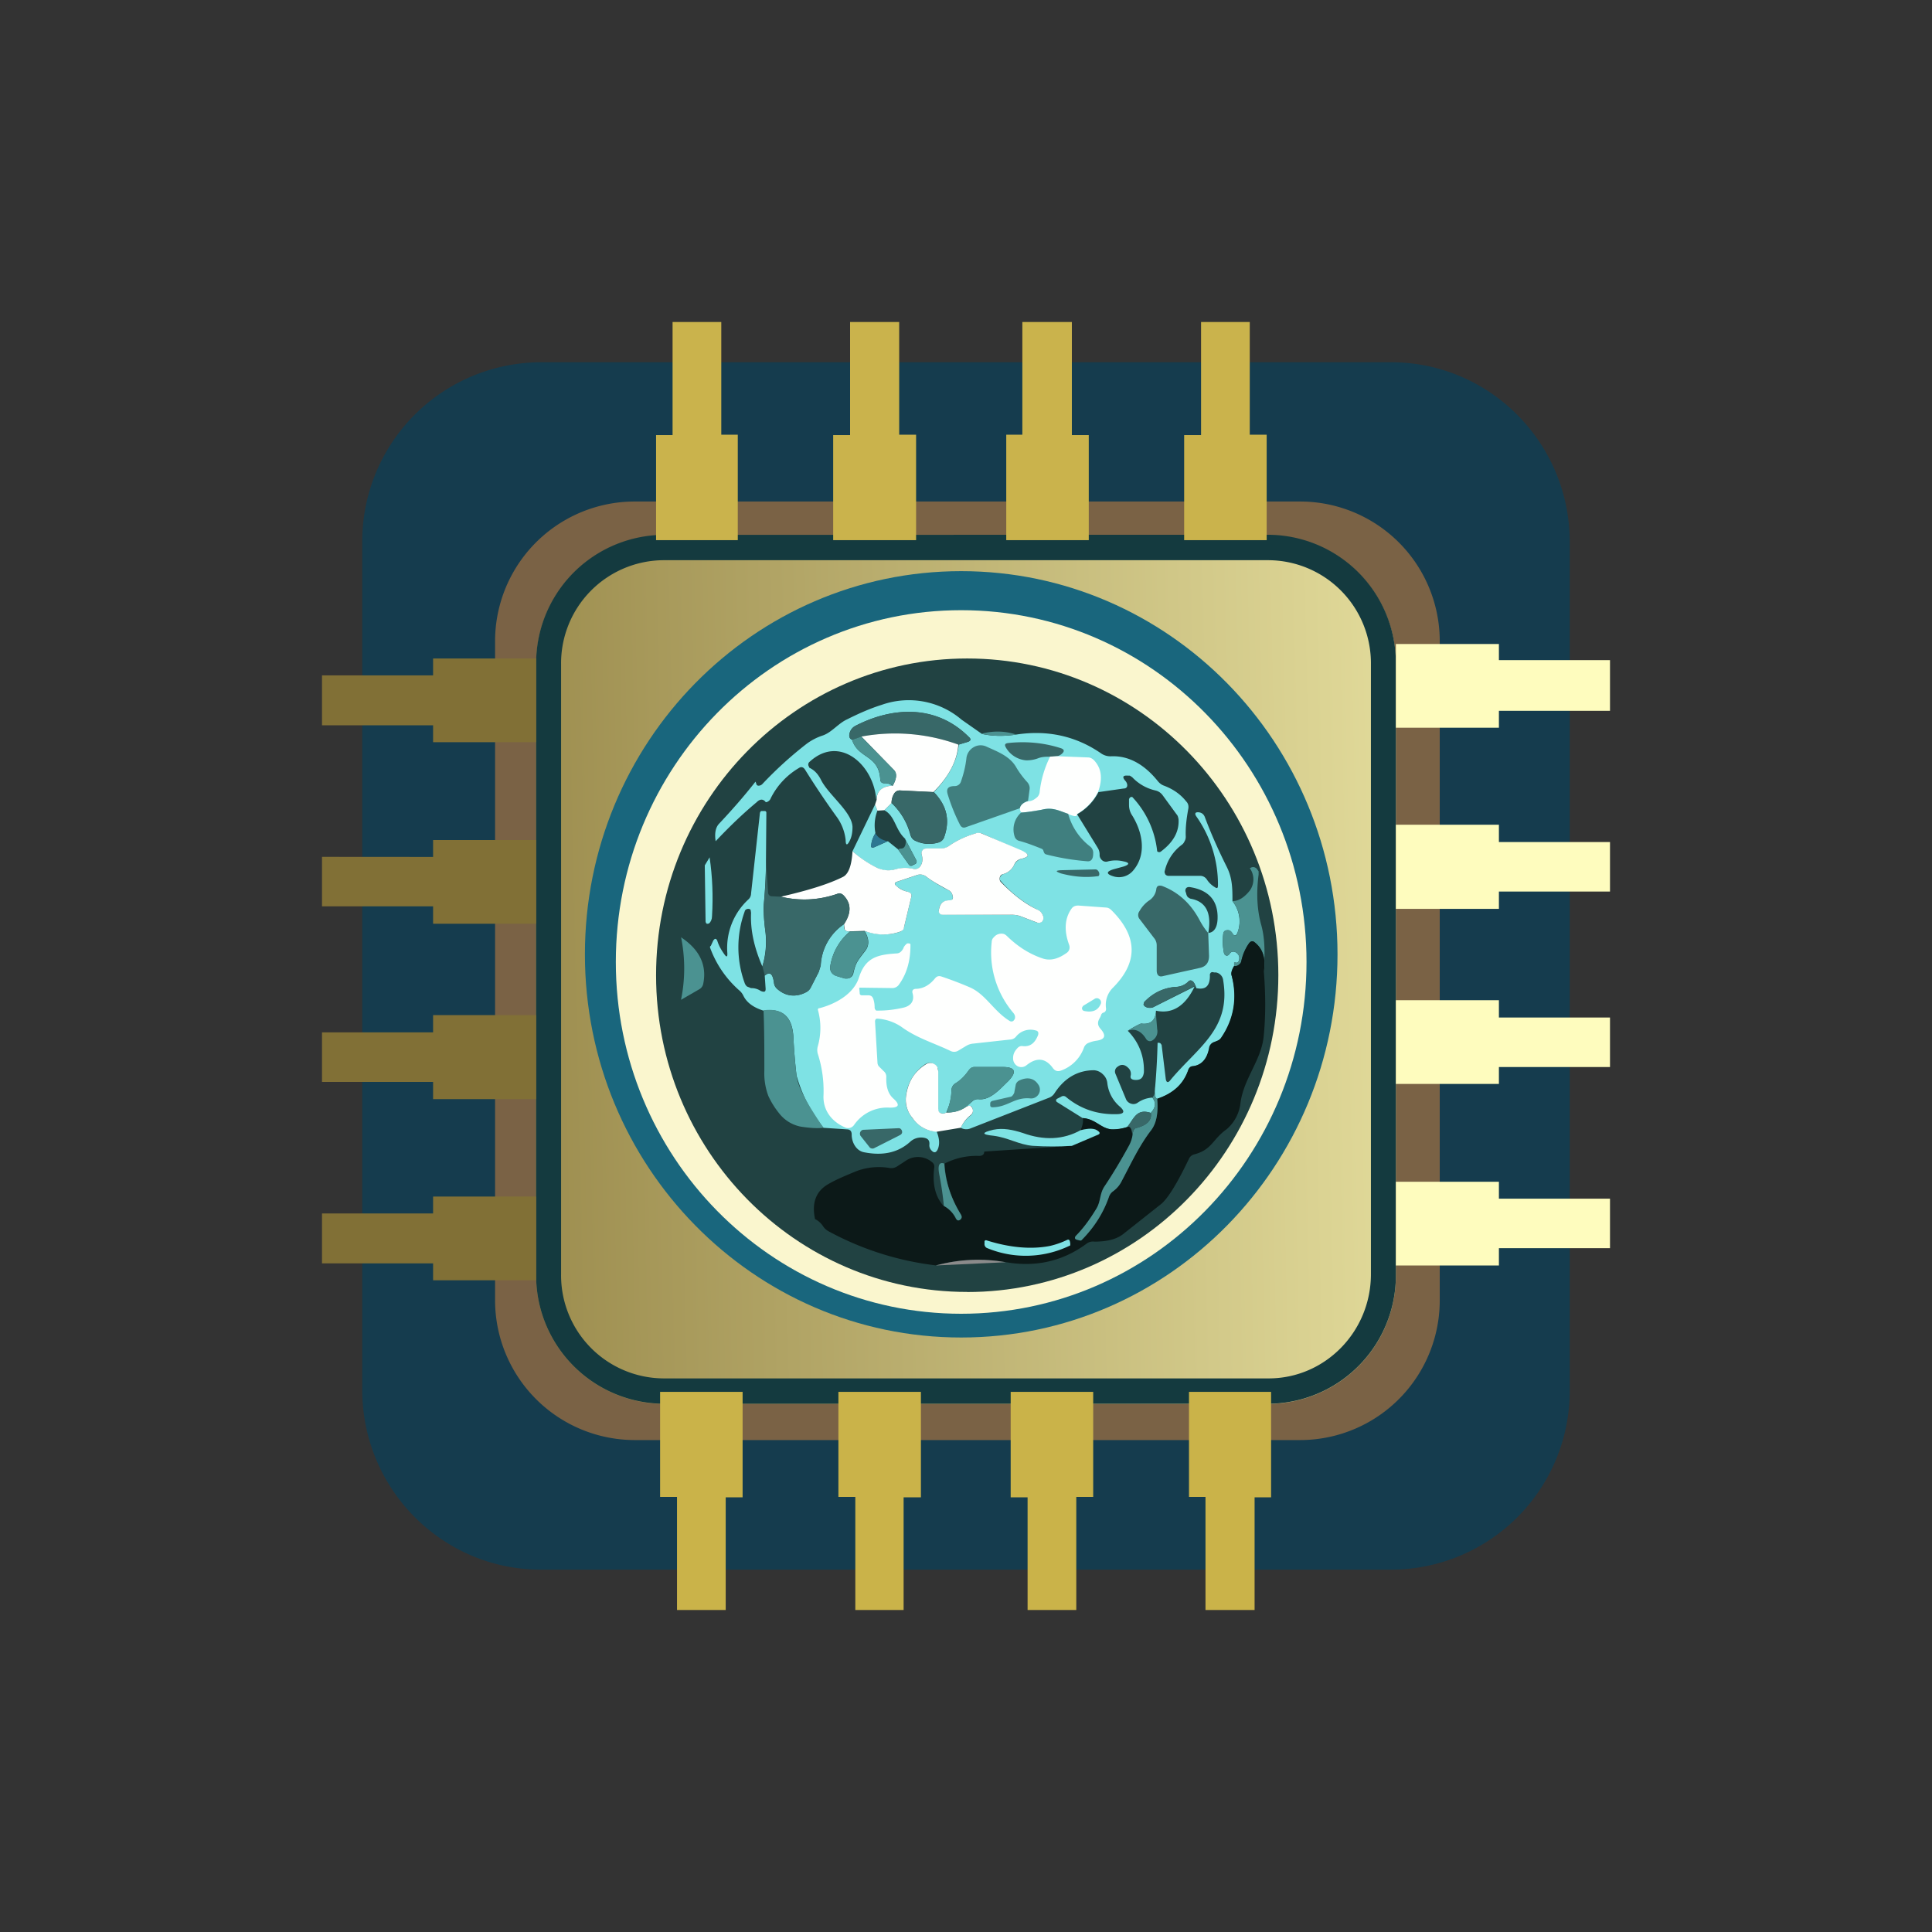 <svg xmlns="http://www.w3.org/2000/svg" width="24" height="24" fill="none" viewBox="0 0 24 24">
    <rect x="0" y="0" width="24" height="24" fill="#333333" stroke="none"/>
    <path fill="#153C4E" d="M4.5 6.735A2.225 2.225 0 0 1 6.72 4.5h10.56c1.224 0 2.22 1 2.22 2.235v10.53a2.223 2.223 0 0 1-2.22 2.234H6.72c-1.225 0-2.22-1-2.22-2.235z"/>
    <path fill="#7A6245" d="M6.15 7.97a1.735 1.735 0 0 1 1.735-1.74h8.265a1.735 1.735 0 0 1 1.735 1.74v8.179a1.735 1.735 0 0 1-1.735 1.74H7.885a1.737 1.737 0 0 1-1.735-1.74z"/>
    <path fill="url(#NEUROS__a)" d="M6.66 8.25a1.595 1.595 0 0 1 1.58-1.6h7.52a1.595 1.595 0 0 1 1.58 1.6v7.58a1.593 1.593 0 0 1-1.58 1.61H8.24a1.597 1.597 0 0 1-1.58-1.61z"/>
    <path fill="#143A3F" fill-rule="evenodd" d="M15.76 6.959H8.24a1.28 1.28 0 0 0-1.27 1.294v7.575a1.28 1.28 0 0 0 1.27 1.295h7.52c.7 0 1.27-.58 1.27-1.295V8.253a1.28 1.28 0 0 0-1.27-1.294m-7.52-.315a1.595 1.595 0 0 0-1.58 1.61v7.574a1.595 1.595 0 0 0 1.58 1.61h7.52a1.593 1.593 0 0 0 1.58-1.61V8.253a1.593 1.593 0 0 0-1.58-1.61z" clip-rule="evenodd"/>
    <path fill="#CAB34C" d="M8.35 4h.61v1.4h.205v1.31H8.15V5.405h.205V4zm2.82 0v1.4h.21v1.31h-1.03V5.405h.21V4zm2.145 0H12.7v1.4h-.2v1.31h1.025V5.405h-.21zm1.6 0h.61v1.4h.21v1.31H14.71V5.405h.21V4z"/>
    <path fill="#CAB349" d="M8.41 20h.605v-1.4h.21v-1.31H8.2v1.305h.21zm2.215 0h.6v-1.4h.215v-1.31h-1.025v1.305h.21zm2.745 0h-.605v-1.4h-.21v-1.31h1.025v1.305h-.21zm1.605 0h.61v-1.4h.205v-1.31h-1.02v1.305h.205z"/>
    <path fill="#817036" d="M4 15.694v-.62h1.38v-.21h1.28v1.04H5.38v-.21zm0-2.25v-.62h1.38v-.214h1.28v1.044H5.38v-.214H4zm0-2.8v.615h1.38v.216h1.28v-1.04H5.38v.21zM4 9.01v-.62h1.38v-.21h1.28v1.04H5.38v-.21z"/>
    <path fill="#FEFCBE" d="M20 15.505v-.615h-1.38v-.21h-1.28v1.04h1.28v-.215zm0-2.25v-.615h-1.38v-.215h-1.28v1.04h1.28v-.21zm0-2.8v.62h-1.38v.215h-1.28v-1.045h1.28v.215H20zM20 8.2h-1.38V8h-1.28v1.04h1.28v-.21H20z"/>
    <path fill="#19667D" d="M11.94 16.615c2.582 0 4.675-2.131 4.675-4.76s-2.093-4.76-4.675-4.76-4.674 2.131-4.674 4.76 2.093 4.76 4.674 4.76"/>
    <path fill="#FAF6CE" d="M11.94 16.32c2.37 0 4.29-1.957 4.29-4.37s-1.92-4.37-4.29-4.37-4.29 1.956-4.29 4.37c0 2.413 1.921 4.37 4.29 4.37"/>
    <path fill="#214242" d="M12.015 16.05c2.135 0 3.865-1.762 3.865-3.936S14.15 8.18 12.015 8.18c-2.134 0-3.865 1.761-3.865 3.935 0 2.173 1.73 3.934 3.865 3.934"/>
    <path fill="#7EE2E4" d="M12.19 9.115q.195.046.435.01c.39-.06.745.02 1.055.235a.2.2 0 0 0 .12.035c.215-.01.41.095.58.305q.036.045.08.06c.105.04.2.1.275.195q.039.039.025.1c-.02.11-.035.225-.03.34q0 .031-.015.055a.1.1 0 0 1-.035.045.56.56 0 0 0-.21.32q-.004.01-.003.023l.008.022a.05.05 0 0 0 .04.02h.4a.1.1 0 0 1 .046.015q.021.013.034.035a.3.3 0 0 0 .095.09c.03.02.04.015.04-.025a1.47 1.47 0 0 0-.27-.855c-.02-.03-.015-.05.02-.05q.061.001.085.055c.08.215.175.425.275.625.07.14.07.27.07.425a.4.4 0 0 1 .065.385c-.02.05-.04.055-.07.01a.07.07 0 0 0-.05-.035c-.035 0-.055.01-.06.05q-.014.121.01.235l.01.02.013.009q.007.003.016.002a.04.04 0 0 0 .026-.016c.02-.035.05-.04.08-.025a.08.08 0 0 1 .045.065c0 .05-.02.075-.055.06h-.005V12q-.051.075-.035.12a.9.9 0 0 1-.125.77.1.1 0 0 1-.05.04l-.04.015a.09.09 0 0 0-.06.07c-.03.14-.1.215-.2.23-.035 0-.055.02-.065.05-.06.175-.19.29-.385.355-.03-.01-.035-.06-.025-.15a9 9 0 0 0 .03-.545.05.05 0 0 1 .035.005l.015.02.05.41c.005.06.03.07.065.02.335-.4.75-.63.65-1.23a.11.11 0 0 0-.09-.1h-.025a.04.04 0 0 0-.035 0 .04.04 0 0 0-.015.04c0 .125-.05.18-.17.155a.2.2 0 0 0-.03-.07c-.025-.03-.05-.035-.075-.005a.23.23 0 0 1-.145.06.56.56 0 0 0-.4.2l-.005.015q0 .008.005.014l.01.011q.03.021.06.02c.02 0 .035 0 .06-.015l.5-.25c-.115.24-.275.345-.48.3-.005.125-.07.175-.185.16a1 1 0 0 0-.165.09q.209.216.2.515c-.01.075-.045.1-.115.095q-.059-.006-.05-.05a.1.1 0 0 0-.03-.1c-.04-.04-.085-.05-.13-.015a.07.07 0 0 0-.03.085l.135.325a.1.1 0 0 0 .06.05.09.09 0 0 0 .08-.01.35.35 0 0 1 .185-.065c.05.065.04.125-.02.19-.18-.06-.21.08-.29.175a.5.5 0 0 1-.195.03c-.135-.01-.2-.13-.36-.14l-.32-.2a.03.03 0 0 1-.01-.013.03.03 0 0 1 0-.017l.01-.01.05-.025a.05.05 0 0 1 .06 0q.276.231.65.215.114-.008.025-.09a.45.45 0 0 1-.16-.3.17.17 0 0 0-.055-.105.17.17 0 0 0-.11-.05c-.205 0-.37.1-.49.285a.14.14 0 0 1-.065.055l-.985.385a.14.14 0 0 1-.115-.01.4.4 0 0 1 .125-.155.07.07 0 0 0 .025-.06.07.07 0 0 0-.025-.055h-.05l.07-.06a.1.1 0 0 1 .08-.025c.145.015.27-.135.365-.225.11-.115.09-.175-.07-.175h-.35c-.03 0-.05.015-.07.04-.05.07-.1.125-.17.165a.1.1 0 0 0-.045.08c0 .1-.025.19-.065.28a.07.07 0 0 1-.06.01q-.046-.009-.04-.055v-.46a.1.1 0 0 0-.05-.095.1.1 0 0 0-.11 0 .54.54 0 0 0-.24.39c-.015.1.01.19.08.28q.12.158.3.165.053.129.015.22-.03.066-.075.02a.09.09 0 0 1-.03-.075c.005-.05-.015-.075-.06-.085a.2.2 0 0 0-.18.05c-.145.13-.33.175-.565.13-.1-.015-.16-.12-.16-.22q.001-.059-.05-.065l-.3-.02a1.8 1.8 0 0 1-.335-.65 7 7 0 0 1-.04-.49q-.024-.367-.37-.315-.189-.059-.25-.185a.2.2 0 0 0-.055-.07 1.3 1.3 0 0 1-.36-.53c0-.01 0-.015.01-.02l.03-.065q.029-.045.05 0c.02.065.05.115.085.165q.046.068.04-.015a.82.82 0 0 1 .265-.665.1.1 0 0 0 .03-.07l.11-1a.04.04 0 0 1 .015-.025h.05q.015.006.015.02l-.005.6c0 .17-.01.345-.025.515-.01.09 0 .215.02.38q.021.211-.04.415c-.1-.23-.15-.45-.14-.665l-.005-.035a.03.03 0 0 0-.025-.015c-.025 0-.045.01-.05.035a1.3 1.3 0 0 0 0 .885.1.1 0 0 0 .03.045l.05.02a.2.2 0 0 1 .12.035c.05.02.065.01.06-.04l-.01-.15c.065-.055.1-.025.115.095q.008.045.045.075.159.134.355.035a.13.13 0 0 0 .055-.055l.1-.195.025-.08a.65.65 0 0 1 .29-.515v.05q.009.031.04.04h.035a.7.7 0 0 0-.245.425q-.016.099.08.13l.1.03h.03a.08.08 0 0 0 .06-.03.1.1 0 0 0 .015-.03c.03-.135.05-.155.15-.285.05-.065.05-.15-.01-.245.15.05.29.06.44.01a.1.1 0 0 0 .032-.02.1.1 0 0 0 .018-.035l.09-.375q.014-.051-.04-.065a.4.4 0 0 1-.135-.065q-.059-.044.01-.065l.24-.08a.11.11 0 0 1 .11.02q.135.098.27.165a.1.1 0 0 1 .06.085c.005.03-.01.05-.04.05-.075-.005-.115.03-.13.1-.01.05.01.07.05.07l.87.005q.045 0 .085.015l.21.08a.06.06 0 0 0 .035.002.06.06 0 0 0 .045-.045.1.1 0 0 0 0-.032.13.13 0 0 0-.075-.085 1.5 1.5 0 0 1-.465-.37.06.06 0 0 1 .015-.05.05.05 0 0 1 .025-.02.21.21 0 0 0 .14-.12q.031-.054.085-.07.165-.039 0-.1l-.485-.215a.12.12 0 0 0-.085 0q-.186.054-.335.16a.14.14 0 0 1-.085.025h-.185a.06.06 0 0 0-.05.025.07.07 0 0 0-.01.055c.015.055.01.1-.02.145a.08.08 0 0 1-.08.03.5.5 0 0 0-.23.005.3.3 0 0 1-.215-.015c-.1-.045-.2-.11-.315-.21l.28-.58.03.075a.5.5 0 0 0-.025.28c-.03.05-.05.1-.05.145q-.016.045.035.03l.17-.075.125.1.135.19.015.015h.02l.05-.025.008-.009.002-.01a.03.03 0 0 0 0-.02l-.145-.276c-.12-.11-.12-.28-.255-.35l.09-.09q.174.166.235.4.014.044.05.065c.1.05.2.055.3.025q.044-.016.065-.055c.08-.215.04-.4-.125-.57.19-.195.29-.39.31-.59l.115-.035q.054-.023.01-.06c-.4-.4-.945-.38-1.415-.135a.13.13 0 0 0-.06.07q-.029.076.025.1c.075.24.335.18.35.5q.006.039.05.04a.15.15 0 0 1 .1.03q-.186.009-.2.175c-.03-.435-.46-.82-.835-.465a.045.045 0 0 0 0 .055c0 .005 0 .01.01.015.06.03.1.075.135.14.09.19.385.4.395.59q.001.106-.035.175c-.03.06-.05.06-.05-.01a.6.6 0 0 0-.12-.3q-.204-.284-.385-.575c-.02-.03-.045-.04-.075-.02a.9.9 0 0 0-.35.375.08.08 0 0 1-.055.05c-.005 0-.01 0-.015-.01-.03-.03-.065-.03-.105.01-.18.15-.35.315-.51.485q-.023-.151.045-.22c.155-.165.305-.335.45-.52l.01.025c0 .015.015.025.025.025q.029.001.05-.02.255-.271.55-.5a.7.7 0 0 1 .205-.105c.11-.04.19-.15.3-.2.14-.07.285-.135.43-.18a1.01 1.01 0 0 1 .99.185l.25.175z"/>
    <path fill="#386868" d="M11.905 9.25a2.3 2.3 0 0 0-1.205-.1l-.115.04q-.054-.024-.025-.1a.2.2 0 0 1 .06-.07c.47-.245 1.015-.27 1.415.135.03.025.025.05-.01.06z"/>
    <path fill="#FEFFFE" d="M11.905 9.25c-.015.2-.115.395-.31.59l-.41-.02a.08.08 0 0 0-.075.035.23.23 0 0 0-.035.12l-.09.09-.085.005-.03-.075.02-.06c0-.11.07-.17.2-.175q.076-.134.01-.2l-.4-.41a2.3 2.3 0 0 1 1.205.1"/>
    <path fill="#4B9291" d="M12.19 9.115c.15-.04.3-.035.435.01-.16.025-.3.02-.435-.01m-1.49.035.4.41c.05.044.04.11-.01.2a.15.15 0 0 0-.105-.03q-.044 0-.05-.046c-.015-.314-.275-.254-.35-.494z"/>
    <path fill="#386868" d="m13.13 9.395-.085.005c-.05 0-.1 0-.15.02a.4.4 0 0 1-.15.025.32.32 0 0 1-.25-.16c-.02-.035-.01-.05.03-.055.235-.025.455 0 .655.065q.06.021.015.065a.14.14 0 0 1-.065.035"/>
    <path fill="#407F7F" d="M12.77 9.95q-.084.03-.1.09l-.67.235c-.035.015-.06 0-.075-.03a2.3 2.3 0 0 1-.15-.37c-.025-.075 0-.11.085-.11a.08.08 0 0 0 .075-.05q.054-.151.07-.295a.18.18 0 0 1 .085-.135.17.17 0 0 1 .165-.01c.13.06.285.115.365.25.04.07.09.135.14.19q.017.018.025.042a.1.1 0 0 1 .005.048l-.02.15z"/>
    <path fill="#FEFFFE" d="m13.045 9.399.085-.005.385.015c.03 0 .055.015.075.035q.141.149.05.395c-.05.1-.135.2-.26.274 0 .036-.035.03-.11 0-.12-.044-.195-.09-.33-.054-.085.014-.17.03-.25.035q-.021-.016-.02-.055.016-.061.1-.085.054-.001.1-.04a.1.1 0 0 0 .045-.075 1.3 1.3 0 0 1 .13-.44"/>
    <path fill="#214242" d="M13.38 10.115a.66.66 0 0 0 .265-.275l.315-.045c.035 0 .05-.025.04-.06a.1.1 0 0 0-.025-.04q-.054-.067.035-.06h.025l.03.02c.08.085.18.14.29.165a.15.15 0 0 1 .085.055l.175.24c.015.015.02.035.025.06q.016.226-.215.4a.035.035 0 0 1-.05 0 1.16 1.16 0 0 0-.31-.675h-.015a.04.04 0 0 0-.025.03V10q0 .061.03.115c.13.2.2.485.025.695a.23.23 0 0 1-.235.08c-.11-.03-.11-.065 0-.095l.11-.03c.08-.025.08-.05 0-.065a.4.4 0 0 0-.19 0 .074.074 0 0 1-.085-.025.08.08 0 0 1-.02-.06q0-.046-.025-.085z"/>
    <path fill="#386868" d="M11.6 9.839c.165.17.205.355.125.57a.1.1 0 0 1-.06.055.4.4 0 0 1-.3-.025.1.1 0 0 1-.05-.065.85.85 0 0 0-.24-.4c0-.05.015-.09.035-.12a.08.08 0 0 1 .075-.035l.41.02z"/>
    <path fill="#407F7F" d="M13.27 10.114a.77.77 0 0 0 .27.4.1.1 0 0 1 .04.09c0 .065-.024.1-.074.095a3 3 0 0 1-.51-.085.04.04 0 0 1-.025-.02l-.01-.025c0-.01-.01-.02-.02-.025-.1-.04-.19-.075-.286-.1a.08.08 0 0 1-.05-.05.28.28 0 0 1 .08-.3c.086-.005.17-.02.25-.034.14-.036.216.01.336.05z"/>
    <path fill="#2C7792" d="M10.875 10.35q.037.076.15.1l-.165.075q-.046.015-.04-.03c.01-.05.025-.1.055-.145"/>
    <path fill="#FEFFFE" d="m10.74 11.564-.18.005h-.035c-.02-.005-.035-.02-.035-.04l-.005-.05q.141-.21-.01-.36a.07.07 0 0 0-.075-.015q-.346.119-.7.035c.35-.08.6-.16.77-.245q.105-.051.12-.32c.115.1.22.165.315.21q.111.045.215.015a.45.45 0 0 1 .23-.005.08.08 0 0 0 .08-.03q.044-.061.02-.145a.065.065 0 0 1 .03-.075l.03-.005h.185q.046-.001.085-.025.149-.106.335-.16a.1.1 0 0 1 .08 0l.495.21c.105.05.1.08-.005.105a.12.12 0 0 0-.085.07.21.21 0 0 1-.14.12.05.05 0 0 0-.04.04.06.06 0 0 0 .01.055c.145.15.295.27.455.345.04.015.065.05.075.085a.07.07 0 0 1-.015.065.06.06 0 0 1-.065.01l-.21-.08a.3.3 0 0 0-.09-.015h-.86c-.05 0-.065-.025-.055-.07.015-.075.055-.11.13-.11.03 0 .05-.015.04-.05a.1.1 0 0 0-.06-.08c-.09-.05-.185-.1-.27-.165a.12.12 0 0 0-.11-.02l-.24.08c-.05.015-.05.035-.01.065.04.035.09.055.135.065q.054.014.04.065l-.09.375c0 .01-.005.025-.015.035a.1.1 0 0 1-.035.02.63.63 0 0 1-.44-.01"/>
    <path fill="#4B9291" d="m11.24 10.416.145.275a.03.03 0 0 1 0 .02l-.005.011-.01.009-.045.02h-.02a.03.03 0 0 1-.015-.01l-.135-.19a.1.1 0 0 1 .04-.01q.036-.001.05-.04a.14.14 0 0 0 0-.085z"/>
    <path fill="#7EE2E4" d="M8.815 10.65c.035.24.045.48.03.73 0 .04-.015.07-.035.09l-.015.005H8.78l-.01-.01-.005-.015-.01-.7z"/>
    <path fill="#386868" d="m9.516 10.689.025.395c0 .03.02.05.05.05l.11.005q.354.084.7-.035c.03-.015.05-.005.075.015.1.1.1.22.01.36a.66.66 0 0 0-.29.515l-.025.08-.1.195a.12.12 0 0 1-.055.055.3.3 0 0 1-.386-.068.1.1 0 0 1-.014-.042c-.015-.12-.05-.15-.115-.095l-.03-.115a1 1 0 0 0 .04-.415 1.8 1.8 0 0 1-.02-.38q.024-.256.025-.52"/>
    <path fill="#4B9291" d="M15.53 10.784c.03-.02.055-.015.08.005l.025.035v.04q-.046.351.035.635c.05.19.04.375.03.57q.039-.24-.11-.36c-.03-.025-.05-.02-.075.01a.6.6 0 0 0-.095.22q-.001.024-.025.04a.07.07 0 0 1-.065.02v-.045h.005q.06.023.06-.06a.05.05 0 0 0-.015-.035.1.1 0 0 0-.03-.03c-.03-.015-.06-.01-.08.025a.03.03 0 0 1-.015.013.03.03 0 0 1-.02.002.035.035 0 0 1-.03-.03.8.8 0 0 1-.01-.235c.005-.04.025-.05.065-.05.02 0 .035.015.05.035.025.05.05.045.065-.01a.39.39 0 0 0-.065-.385c.08 0 .15-.05.215-.13a.24.24 0 0 0 0-.28z"/>
    <path fill="#386868" d="m13.185 10.81.424-.01a.04.04 0 0 1 .025.01q.029.03.02.06-.001.015-.024.015c-.15.02-.3.005-.45-.035-.07-.025-.07-.035 0-.04zm1.824.78.01.285q0 .127-.12.15l-.45.1c-.05.015-.08-.01-.08-.07v-.315a.14.14 0 0 0-.035-.09l-.175-.23a.08.08 0 0 1-.005-.1.4.4 0 0 1 .115-.13.2.2 0 0 0 .095-.145c.005-.04.03-.05.07-.04q.3.113.465.42.051.097.11.165"/>
    <path fill="#214242" d="M15.01 11.589q.066-.374-.22-.425a.1.1 0 0 1-.038-.024.1.1 0 0 1-.017-.041l-.01-.03q-.001-.051.05-.05c.24.035.36.17.35.4-.005.105-.045.165-.115.17"/>
    <path fill="#FEFFFE" d="m10.87 12.69.03.504q0 .029.015.05l.06.06a.09.09 0 0 1 .035.075c-.005.125.025.21.085.265q.136.121-.05.115a.5.5 0 0 0-.435.215.09.09 0 0 1-.115.03c-.16-.07-.275-.21-.265-.4a1.5 1.5 0 0 0-.07-.51.17.17 0 0 1 0-.1.83.83 0 0 0 0-.45q0-.006.002-.01l.008-.01h.01c.195-.05.425-.175.49-.38.08-.25.23-.285.465-.3.04 0 .065-.025.085-.06.01-.03.03-.05.05-.065h.02a.03.03 0 0 1 .02.01v.015c0 .2-.05.36-.145.49a.1.1 0 0 1-.075.04l-.4-.005c-.01 0-.02 0-.015.015l.005.06c0 .01.01.016.02.02h.085q.051-.001.065.05.015.046.015.1 0 .017.01.03l.01.01h.02q.151.001.31-.035c.1-.02.15-.085.12-.185q-.009-.043.035-.05c.1 0 .18-.05.245-.13q.03-.038.075-.025.181.06.355.135c.2.085.3.3.5.42a.04.04 0 0 0 .044-.003l.01-.012.01-.02v-.025a.1.1 0 0 0-.02-.04 1.16 1.16 0 0 1-.27-.88q.001-.038.026-.06a.12.12 0 0 1 .115-.044c.025.004.04.02.055.034.13.125.27.215.43.27.1.036.2.01.31-.07.03-.024.04-.06.025-.1-.055-.15-.065-.31.03-.445.02-.03.05-.04.085-.04l.345.025c.025 0 .05.015.07.036q.487.486.015.96a.3.3 0 0 0-.085.26c0 .024-.01.044-.035.05a.04.04 0 0 0-.025.024.2.2 0 0 1-.02.045c-.03.05-.025.09.01.13.075.085.06.135-.055.15a.4.4 0 0 0-.09.025.1.1 0 0 0-.06.06.47.47 0 0 1-.285.285q-.061.023-.1-.03c-.09-.125-.2-.14-.33-.035a.1.1 0 0 1-.11.01.11.11 0 0 1-.055-.1c0-.05.02-.09.06-.13a.07.07 0 0 1 .05-.02c.1.015.16-.035.2-.135q.016-.052-.035-.06a.23.23 0 0 0-.24.08.1.1 0 0 1-.075.035l-.455.05a.2.2 0 0 0-.09.03l-.1.06a.1.1 0 0 1-.095 0c-.21-.1-.42-.16-.61-.3a.6.6 0 0 0-.3-.1c-.015 0-.025.015-.025.035"/>
    <path fill="#4B9291" d="M10.56 11.57h.18c.055.09.06.175.005.24-.1.13-.115.15-.15.285a.1.1 0 0 1-.035.05.1.1 0 0 1-.07.01l-.1-.03q-.09-.031-.075-.13a.7.7 0 0 1 .245-.425m-2.105.07q.354.232.28.585a.1.1 0 0 1-.05.065l-.225.13a1.95 1.95 0 0 0 0-.78z"/>
    <path fill="#0C1918" d="M15.7 12.07c.02.26.025.52 0 .78-.02.31-.25.54-.29.85a.5.5 0 0 1-.175.33c-.17.12-.18.254-.4.31a.1.1 0 0 0-.065.054q-.226.473-.355.57l-.455.36c-.085.07-.205.1-.365.1a.13.13 0 0 0-.09.02c-.3.225-.64.3-1.01.235a2 2 0 0 0-.87.04 3.7 3.7 0 0 1-1.335-.425.2.2 0 0 1-.065-.06.25.25 0 0 0-.1-.09c-.045-.205.015-.35.165-.435.085-.05.2-.1.36-.165a.8.8 0 0 1 .4-.035q.051.009.095-.02l.1-.065a.27.27 0 0 1 .33.01c.025.02.035.04.03.075-.025.2.015.36.115.47a.35.35 0 0 1 .15.155q.029.046.065.01.023-.022 0-.06c-.12-.195-.19-.4-.2-.63a.86.86 0 0 1 .42-.095c.02 0 .035 0 .05-.01q.021-.014.02-.035 0-.009.015-.01l1.075-.07.315-.13q.054-.024.01-.055c-.04-.035-.115-.035-.215-.01q.039-.098.025-.15c.16.01.225.13.36.14a.6.6 0 0 0 .195-.03q.051-.021.065.1a.4.4 0 0 1-.045.13q-.15.276-.3.5c-.07.1-.05.19-.105.29q-.11.178-.25.335c-.025.02-.02.04.01.05l.035.005h.02q.234-.24.34-.54a.14.14 0 0 1 .05-.07.3.3 0 0 0 .11-.13c.11-.215.215-.435.365-.63q.098-.128.075-.39c.195-.065.325-.18.385-.355.01-.03.03-.05.06-.05q.164-.021.2-.23a.09.09 0 0 1 .065-.07l.035-.015a.1.1 0 0 0 .05-.04c.16-.235.2-.495.13-.77q-.015-.045.03-.12c.02.005.045 0 .065-.02a.07.07 0 0 0 .025-.04.6.6 0 0 1 .095-.22c.02-.03.05-.035.075-.01q.149.12.11.36"/>
    <path fill="#386868" d="m14.86 12.274-.02-.025-.5.255a.1.1 0 0 1-.06.015.1.1 0 0 1-.06-.02l-.01-.01-.003-.015.003-.015v-.01c.115-.12.25-.18.4-.19.05 0 .11-.025.145-.06.025-.03.05-.025.075.005z"/>
    <path fill="#7EE2E4" d="m13.455 12.495.14-.085a.05.05 0 0 1 .033-.01.05.05 0 0 1 .032.014.05.05 0 0 1 .01.065q-.051.111-.2.08a.034.034 0 0 1-.029-.034q0-.008.004-.015z"/>
    <path fill="#4B9291" d="M9.485 12.55c.23-.03.35.075.37.32.01.17.02.335.04.49.01.125.125.345.335.65-.09.01-.185 0-.285-.015a.45.45 0 0 1-.27-.17 1 1 0 0 1-.13-.21.8.8 0 0 1-.05-.315c0-.26 0-.51-.01-.75m4.875 0c0 .085.01.165.015.235a.13.13 0 0 1-.07.145c-.025.01-.05 0-.065-.02-.06-.1-.14-.14-.23-.105.1-.06.15-.09.165-.09.115.015.18-.035.185-.16z"/>
    <path fill="#FEFFFE" d="M11.756 13.82q.151 0 .25-.075c.03-.01.05-.01.05-.006a.1.1 0 0 1 .021.024q.008.015.009.031a.07.07 0 0 1-.03.06.4.4 0 0 0-.12.155l-.3.05a.39.39 0 0 1-.3-.17.35.35 0 0 1-.08-.28q.037-.256.24-.384a.1.1 0 0 1 .083-.018.1.1 0 0 1 .067.052l.01.05v.465c0 .03.01.05.04.056.02.01.04 0 .06-.01"/>
    <path fill="#4B9291" d="M12.01 13.744a.38.38 0 0 1-.25.075.9.9 0 0 0 .06-.28.1.1 0 0 1 .045-.08c.065-.04.125-.1.17-.165a.08.08 0 0 1 .065-.04h.35c.165 0 .185.06.075.175-.095.09-.22.24-.365.225a.1.1 0 0 0-.08.025z"/>
    <path fill="#407F7F" d="m12.6 13.57.016-.085q.006-.044.05-.065c.1-.045.18-.025.23.05a.11.11 0 0 1 .019.092.11.11 0 0 1-.06.073.1.1 0 0 1-.054.01c-.2-.02-.28.11-.475.11q-.024-.001-.025-.025v-.025q0-.01.01-.02a.04.04 0 0 1 .02-.01l.22-.05c.01 0 .025-.01.03-.02a.1.1 0 0 0 .02-.035"/>
    <path fill="#4B9291" d="M14.35 13.5q-.014.135.025.15.023.262-.075.39c-.15.195-.25.415-.365.63a.35.35 0 0 1-.11.13.14.14 0 0 0-.05.07q-.105.301-.34.535a.02.02 0 0 1-.02.005l-.034-.01c-.03-.005-.036-.026-.015-.05.1-.1.18-.215.25-.33.064-.1.04-.19.11-.29q.15-.225.3-.5a.4.4 0 0 0 .044-.136c.005-.05.02-.074.04-.08q.209-.053.186-.19c.06-.064.065-.124.02-.19q.035-.037.034-.135"/>
    <path fill="#386868" d="M14.295 13.825q.024.136-.185.19c-.02.005-.035.035-.045.08-.005-.075-.025-.11-.065-.095.085-.1.115-.235.295-.175m-3.575.21.44-.02c.01 0 .02 0 .03.01a.05.05 0 0 1 .015.05.05.05 0 0 1-.024.025l-.326.165a.05.05 0 0 1-.05-.01l-.115-.145a.05.05 0 0 1 .03-.075"/>
    <path fill="#7EE2E4" d="M13.425 14.04c.1-.026.175-.026.215.01.03.02.025.039-.01.049l-.315.135q-.239.015-.485 0c-.175-.015-.3-.1-.485-.125q-.231-.022-.005-.075c.12-.025.24 0 .365.04q.397.144.72-.035"/>
    <path fill="#4B9291" d="M11.73 14.455c.014.225.085.434.205.63q.022.036 0 .06-.038.035-.06-.01a.35.35 0 0 0-.15-.155 4 4 0 0 0-.055-.38q-.037-.181.06-.146"/>
    <path fill="#7EE2E4" d="M13.04 15.478a1 1 0 0 0 .215-.075c.02-.01.03 0 .035.015l.005.026v.02c0 .01-.01.014-.015.014a1.25 1.25 0 0 1-1.02.025.05.05 0 0 1-.025-.025.05.05 0 0 1-.005-.03v-.03q.009-.015.025-.01c.285.09.55.115.785.07"/>
    <path fill="#8B8B8B" d="m12.495 15.68-.87.04c.3-.08.585-.09.87-.04"/>
    <defs>
        <linearGradient id="NEUROS__a" x1="21.602" x2="4.405" y1="12" y2="12.386" gradientUnits="userSpaceOnUse">
            <stop stop-color="#FCF8B7"/>
            <stop offset="1" stop-color="#8F7E40"/>
        </linearGradient>
    </defs>
</svg>
